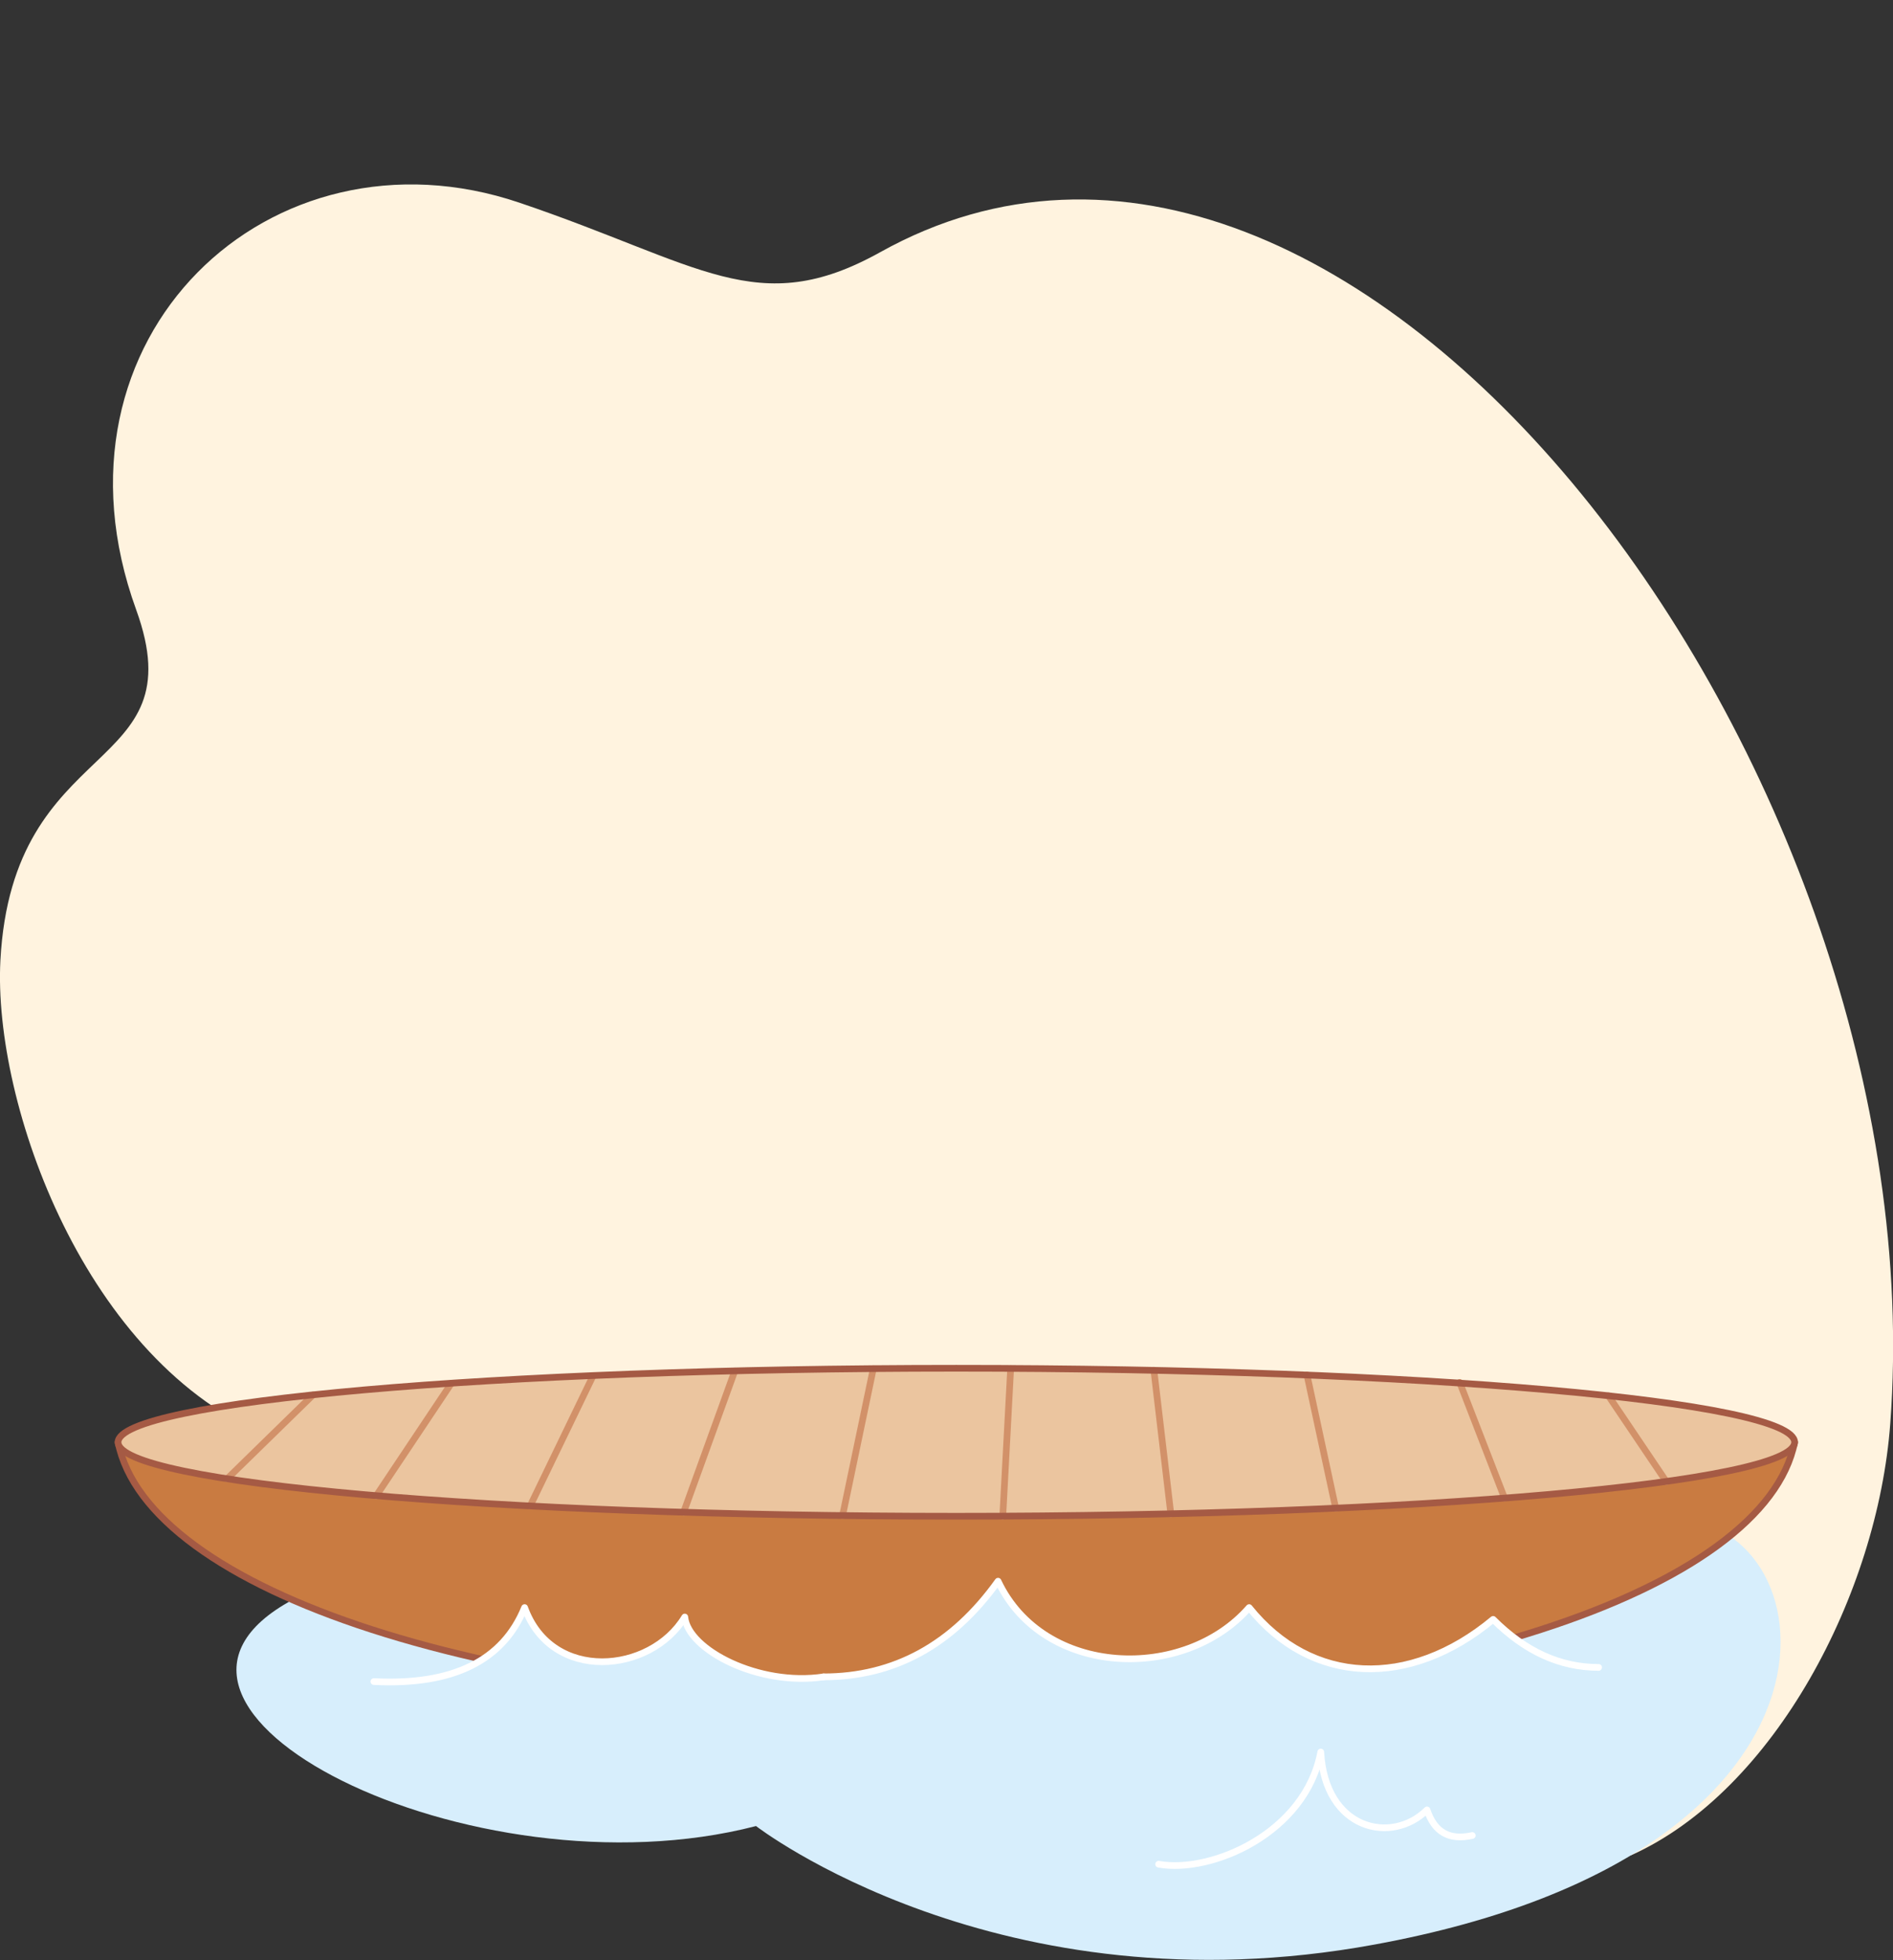 <?xml version="1.0" encoding="utf-8"?>
<!-- Generator: Adobe Illustrator 21.1.0, SVG Export Plug-In . SVG Version: 6.00 Build 0)  -->
<svg version="1.1" id="Layer_1" xmlns="http://www.w3.org/2000/svg" xmlns:xlink="http://www.w3.org/1999/xlink" x="0px" y="0px"
	 viewBox="0 0 481 498" style="enable-background:new 0 0 481 498;" xml:space="preserve">
<rect x="0" y="0" width="481" height="498" fill="#333333" stroke="none"/>
<style type="text/css">
	.st0{fill-rule:evenodd;clip-rule:evenodd;fill:#FFF3DF;}
	.st1{fill-rule:evenodd;clip-rule:evenodd;fill:#D7EEFC;}
	.st2{fill-rule:evenodd;clip-rule:evenodd;fill:#C97B41;}
	.st3{fill:none;stroke:#A55A44;stroke-width:1.7;stroke-linecap:round;stroke-linejoin:round;stroke-miterlimit:22.926;}
	.st4{fill-rule:evenodd;clip-rule:evenodd;fill:#EBC59F;}
	.st5{fill:none;stroke:#D29169;stroke-width:1.7;stroke-linecap:round;stroke-linejoin:round;stroke-miterlimit:22.926;}
	.st6{fill:none;stroke:#FFFFFF;stroke-width:1.7;stroke-linecap:round;stroke-linejoin:round;stroke-miterlimit:22.926;}
</style>
<path class="st0" d="M414.5,471.3L68.9,365.2C21.7,346.3-1.8,280.4,0.1,244c3.1-57.8,49.9-46.7,34.5-89.1
	C9.5,85.7,68.8,30.1,132,51.5c46.1,15.6,60.5,29.9,91.6,12.6C344.2-3.2,492.7,195.9,480.3,361.7
	C477.1,404.8,450.9,454.9,414.5,471.3z"/>
<path class="st1" d="M74.4,406.4L423.8,386c40.3-2.3,55.5,84.2-74.5,108c-95.6,17.6-157.2-30.1-157.2-30.1
	C119.9,482.6,23.3,433.8,74.4,406.4z"/>
<path class="st2" d="M30,366.4l213,18.8l-0.3,48C123.5,433.5,37.5,403.9,30,366.4z"/>
<path class="st2" d="M456,366.4l-227.4,18.8l14.7,48C362.4,433.5,448.5,403.9,456,366.4z"/>
<path class="st3" d="M456,366.4l-206.1,18.2L30,366.4c7.5,37.5,93.6,67.1,212.7,66.9l0.6-1.9v1.9C362.4,433.5,448.5,403.9,456,366.4
	z"/>
<path class="st4" d="M243,385.2c117.4,0,213-8.5,213-18.8c0-10.4-95.7-18.8-213-18.8s-213,8.4-213,18.8
	C30,376.8,125.6,385.2,243,385.2z"/>
<line class="st5" x1="134.7" y1="382.6" x2="150.7" y2="349.5"/>
<line class="st5" x1="173.7" y1="384.2" x2="186.7" y2="348.3"/>
<line class="st5" x1="254.8" y1="385.2" x2="256.8" y2="347.7"/>
<line class="st5" x1="297.5" y1="384.6" x2="293.2" y2="348.1"/>
<line class="st5" x1="214.1" y1="385" x2="221.9" y2="347.7"/>
<line class="st5" x1="339.4" y1="383.2" x2="332.1" y2="349.3"/>
<line class="st5" x1="382.3" y1="380.6" x2="370.9" y2="351.2"/>
<line class="st5" x1="95.6" y1="380" x2="114.7" y2="351.4"/>
<line class="st5" x1="423.4" y1="376.4" x2="408.7" y2="354.6"/>
<line class="st5" x1="57.7" y1="375.7" x2="79.5" y2="354.4"/>
<path class="st3" d="M243,385.2c117.4,0,213-8.5,213-18.8c0-10.4-95.7-18.8-213-18.8s-213,8.4-213,18.8
	C30,376.8,125.6,385.2,243,385.2z"/>
<path class="st1" d="M406.1,423.5c-41.1,70.7-303,31.1-311.2,3.6c20.1,1,32.8-5.3,38.3-18.8c6.9,19.1,32,16.8,40.7,2.4
	c8.3,15.9,22.7,15.2,35.3,15.2c18,0,32.8-8.1,44.4-24.3c11.6,24.5,47.4,25.5,63.8,6.7c15.8,19.7,40.7,20.7,62,3
	C387.5,419.5,396.4,423.5,406.1,423.5z"/>
<path class="st6" d="M95,427.2c20.1,1,32.8-5.3,38.3-18.8c6.9,19.1,32,16.8,40.7,2.4c0.8,8.3,18.8,17.7,35.3,15.2"/>
<path class="st6" d="M209.2,426c18,0,32.8-8.1,44.4-24.3c11.6,24.5,47.4,25.5,63.8,6.7c15.8,19.7,40.7,20.7,62,3
	c8.1,8.1,17,12.2,26.8,12.2"/>
<path class="st6" d="M294.4,473.6c13.4,2.4,37.3-7.9,41.2-28.5c1.1,19.8,18,23.6,27,14.7c1.9,5.7,5.7,7.8,11.5,6.5"/>
</svg>
